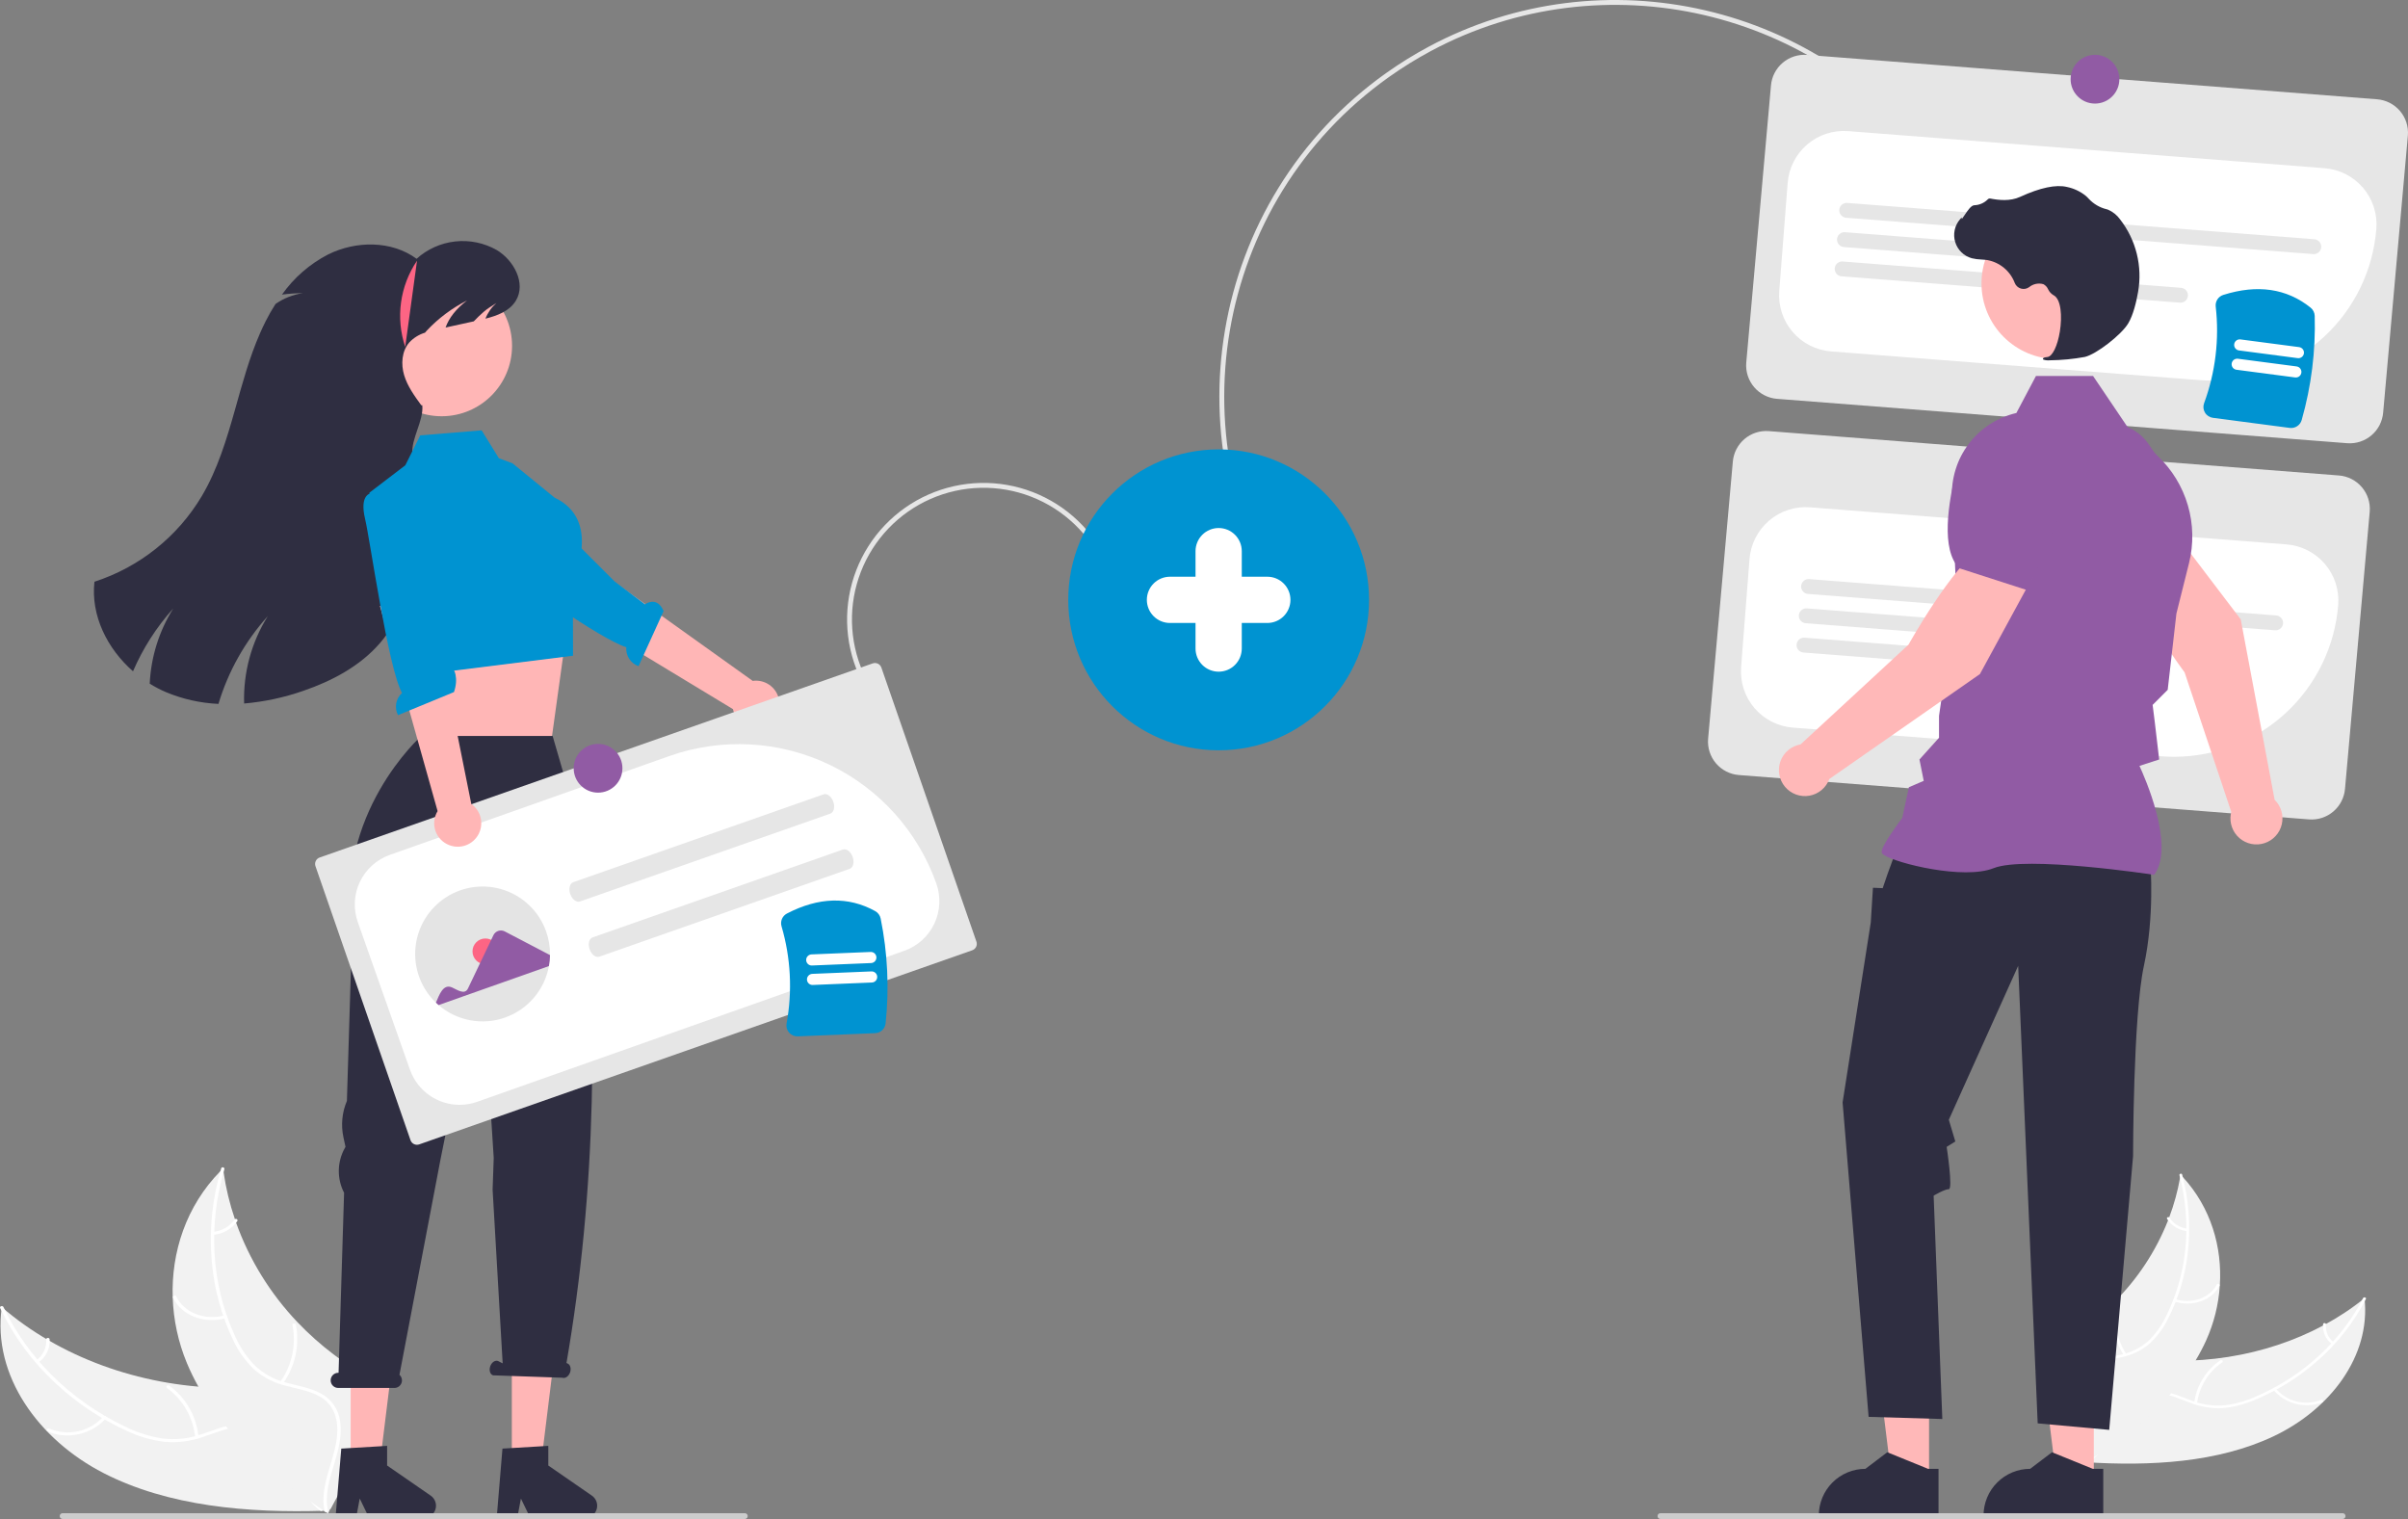 <svg width="604" height="381" viewBox="0 0 604 381" fill="none" xmlns="http://www.w3.org/2000/svg">
<rect x="0" y="0" width="604" height="381" fill="#808080" stroke="none"/>
<g clip-path="url(#clip0_5_28927)">
<path d="M358.4 11.688C401.882 -11.585 457.069 0.616 486.327 41.883L485.332 42.59C456.434 1.832 401.922 -10.215 358.975 12.766C355.327 14.719 351.805 16.9 348.43 19.296C304.266 50.63 293.82 112.065 325.144 156.244L324.148 156.951C292.435 112.223 303.01 50.023 347.723 18.299C351.14 15.874 354.706 13.666 358.4 11.688Z" fill="#E6E6E6"/>
<path d="M588.749 111.167L445.733 100.038C443.513 99.862 441.453 98.813 440.005 97.121C438.557 95.428 437.84 93.23 438.01 91.008L444.21 21.498C444.385 19.278 445.434 17.217 447.126 15.769C448.818 14.32 451.015 13.602 453.236 13.773L596.252 24.903C598.472 25.078 600.531 26.127 601.979 27.82C603.427 29.512 604.145 31.71 603.974 33.932L597.774 103.442C597.599 105.663 596.55 107.723 594.858 109.172C593.166 110.62 590.969 111.338 588.749 111.167Z" fill="#E6E6E6"/>
<path d="M554.966 95.464C553.881 95.464 552.791 95.422 551.698 95.337L459.272 88.144C457.424 88 455.622 87.494 453.97 86.653C452.317 85.813 450.847 84.655 449.642 83.246C448.437 81.838 447.521 80.205 446.946 78.442C446.372 76.679 446.15 74.82 446.294 72.971L448.402 45.87C448.696 42.138 450.458 38.675 453.302 36.241C456.145 33.807 459.838 32.601 463.569 32.887L583.087 42.188C586.818 42.483 590.28 44.246 592.713 47.09C595.146 49.935 596.351 53.628 596.066 57.361C595.259 67.718 590.582 77.391 582.965 84.453C575.348 91.514 565.351 95.446 554.966 95.464Z" fill="white"/>
<path d="M580.228 63.733L463.064 54.615C462.82 54.596 462.582 54.529 462.363 54.418C462.145 54.307 461.951 54.154 461.792 53.968C461.633 53.782 461.512 53.566 461.436 53.334C461.36 53.101 461.331 52.855 461.35 52.611C461.369 52.367 461.435 52.129 461.546 51.91C461.657 51.692 461.81 51.498 461.996 51.339C462.182 51.179 462.398 51.058 462.631 50.982C462.863 50.907 463.109 50.877 463.353 50.896L580.517 60.014C580.761 60.033 580.999 60.1 581.217 60.211C581.435 60.322 581.63 60.475 581.789 60.661C581.948 60.847 582.069 61.063 582.145 61.296C582.221 61.529 582.25 61.774 582.231 62.018C582.212 62.263 582.145 62.501 582.034 62.719C581.923 62.937 581.77 63.132 581.584 63.291C581.398 63.45 581.183 63.571 580.95 63.647C580.717 63.723 580.472 63.752 580.228 63.733Z" fill="#E6E6E6"/>
<path d="M531.578 67.339L462.492 61.962C462 61.924 461.542 61.691 461.221 61.315C460.9 60.939 460.741 60.451 460.779 59.958C460.818 59.465 461.05 59.008 461.426 58.686C461.801 58.365 462.289 58.205 462.782 58.243L531.867 63.62C532.112 63.639 532.35 63.706 532.568 63.816C532.786 63.928 532.981 64.08 533.14 64.266C533.299 64.453 533.421 64.668 533.496 64.901C533.572 65.134 533.602 65.38 533.583 65.624C533.564 65.868 533.497 66.107 533.386 66.325C533.275 66.543 533.122 66.738 532.936 66.897C532.749 67.056 532.534 67.177 532.301 67.253C532.068 67.329 531.822 67.358 531.578 67.339Z" fill="#E6E6E6"/>
<path d="M546.797 75.915L461.921 69.31C461.677 69.291 461.439 69.224 461.22 69.113C461.002 69.002 460.808 68.849 460.648 68.663C460.489 68.477 460.368 68.261 460.292 68.028C460.216 67.795 460.187 67.55 460.206 67.305C460.225 67.061 460.292 66.823 460.403 66.605C460.514 66.386 460.667 66.192 460.853 66.033C461.039 65.873 461.255 65.752 461.488 65.677C461.72 65.601 461.966 65.572 462.21 65.591L547.086 72.196C547.579 72.235 548.036 72.468 548.357 72.843C548.679 73.219 548.837 73.707 548.799 74.2C548.761 74.693 548.528 75.151 548.153 75.472C547.777 75.794 547.29 75.953 546.797 75.915Z" fill="#E6E6E6"/>
<path d="M579.179 205.526L436.163 194.397C433.943 194.221 431.883 193.172 430.435 191.479C428.987 189.787 428.27 187.589 428.44 185.368L434.64 115.857C434.815 113.637 435.864 111.576 437.556 110.128C439.248 108.679 441.445 107.962 443.666 108.132L586.681 119.262C588.902 119.437 590.961 120.486 592.409 122.179C593.857 123.871 594.575 126.069 594.404 128.291L588.204 197.801C588.029 200.022 586.98 202.082 585.288 203.531C583.596 204.979 581.399 205.697 579.179 205.526Z" fill="#E6E6E6"/>
<path d="M545.36 189.822C544.289 189.822 543.212 189.78 542.128 189.696L449.702 182.503C447.854 182.359 446.052 181.853 444.4 181.012C442.747 180.172 441.277 179.014 440.072 177.606C438.866 176.197 437.951 174.564 437.376 172.801C436.802 171.038 436.58 169.179 436.724 167.33L438.831 140.229C438.975 138.38 439.482 136.578 440.322 134.925C441.162 133.272 442.319 131.801 443.728 130.595C445.136 129.39 446.768 128.473 448.531 127.899C450.293 127.324 452.151 127.102 454 127.246L573.517 136.547C575.365 136.691 577.167 137.198 578.819 138.038C580.472 138.878 581.942 140.036 583.148 141.445C584.353 142.854 585.269 144.487 585.843 146.25C586.417 148.013 586.639 149.872 586.495 151.72C585.677 162.079 580.991 171.75 573.368 178.81C565.746 185.87 555.747 189.801 545.36 189.822Z" fill="white"/>
<path d="M570.658 158.092L453.494 148.974C453.25 148.955 453.012 148.888 452.793 148.777C452.575 148.666 452.381 148.513 452.222 148.327C452.063 148.141 451.942 147.925 451.866 147.693C451.79 147.46 451.761 147.214 451.78 146.97C451.799 146.726 451.865 146.488 451.976 146.269C452.087 146.051 452.24 145.857 452.426 145.698C452.612 145.538 452.828 145.417 453.061 145.341C453.293 145.266 453.539 145.236 453.783 145.255L570.947 154.373C571.191 154.392 571.429 154.459 571.647 154.57C571.865 154.681 572.06 154.834 572.219 155.02C572.378 155.206 572.499 155.422 572.575 155.655C572.651 155.888 572.68 156.133 572.661 156.377C572.642 156.621 572.575 156.86 572.464 157.078C572.353 157.296 572.2 157.491 572.014 157.65C571.828 157.809 571.613 157.93 571.38 158.006C571.147 158.082 570.902 158.111 570.658 158.092Z" fill="#E6E6E6"/>
<path d="M522.008 161.698L452.922 156.321C452.678 156.303 452.44 156.236 452.222 156.125C452.003 156.014 451.809 155.861 451.65 155.675C451.49 155.489 451.369 155.273 451.293 155.04C451.217 154.807 451.188 154.562 451.207 154.317C451.226 154.073 451.293 153.835 451.404 153.616C451.515 153.398 451.668 153.204 451.854 153.044C452.04 152.885 452.256 152.764 452.489 152.688C452.722 152.613 452.967 152.583 453.212 152.603L522.297 157.979C522.79 158.018 523.247 158.25 523.569 158.626C523.89 159.002 524.049 159.49 524.01 159.983C523.972 160.476 523.74 160.934 523.364 161.255C522.989 161.577 522.501 161.736 522.008 161.698Z" fill="#E6E6E6"/>
<path d="M537.227 170.274L452.351 163.669C451.858 163.63 451.4 163.398 451.079 163.022C450.757 162.646 450.598 162.158 450.637 161.665C450.675 161.171 450.908 160.714 451.283 160.392C451.659 160.071 452.147 159.911 452.64 159.95L537.516 166.555C538.009 166.593 538.466 166.826 538.788 167.202C539.109 167.578 539.269 168.066 539.23 168.559C539.192 169.052 538.959 169.51 538.583 169.832C538.208 170.153 537.72 170.312 537.227 170.274Z" fill="#E6E6E6"/>
<path d="M215.388 169.209C213.572 165.094 212.585 160.661 212.482 156.164C212.379 151.667 213.163 147.193 214.788 142.999C216.414 138.805 218.849 134.972 221.955 131.72C225.061 128.467 228.777 125.858 232.891 124.042C237.005 122.226 241.437 121.239 245.932 121.136C250.428 121.033 254.899 121.817 259.092 123.443C263.285 125.069 267.116 127.505 270.368 130.612C273.619 133.719 276.227 137.436 278.043 141.552L276.925 142.045C275.175 138.077 272.66 134.492 269.524 131.495C266.389 128.499 262.694 126.15 258.651 124.582C254.608 123.014 250.295 122.258 245.96 122.357C241.625 122.456 237.352 123.409 233.385 125.16C229.417 126.911 225.834 129.427 222.838 132.564C219.843 135.7 217.495 139.396 215.927 143.441C214.36 147.485 213.604 151.799 213.703 156.136C213.802 160.473 214.754 164.747 216.505 168.716L215.388 169.209Z" fill="#E6E6E6"/>
<path d="M570.321 360.237C584.302 353.609 594.716 340.275 593.091 325.621C580.548 335.782 563.471 341.455 545.842 341.319C538.976 341.267 531.286 340.568 526.296 344.422C523.192 346.82 521.791 350.628 521.614 354.423C521.437 358.219 522.357 362.06 523.272 365.851L522.993 366.749C539.409 367.795 556.339 366.864 570.321 360.237Z" fill="#F2F2F2"/>
<path d="M592.747 325.585C587.339 336.14 577.964 344.937 566.313 350.086C563.76 351.278 561.042 352.077 558.251 352.456C555.408 352.753 552.535 352.378 549.864 351.359C547.332 350.45 544.836 349.267 542.15 348.907C540.835 348.723 539.497 348.807 538.215 349.152C536.933 349.498 535.734 350.099 534.69 350.919C532.209 352.849 530.728 355.52 529.387 358.185C527.898 361.144 526.406 364.243 523.489 366.259C523.136 366.503 523.628 367.012 523.981 366.768C529.055 363.259 529.787 356.915 533.818 352.666C534.767 351.593 535.945 350.749 537.266 350.197C538.587 349.645 540.015 349.399 541.445 349.477C544.185 349.679 546.76 350.898 549.317 351.838C551.917 352.865 554.706 353.322 557.498 353.18C560.312 352.932 563.068 352.231 565.658 351.104C571.292 348.759 576.507 345.513 581.099 341.494C586.173 337.104 590.361 331.785 593.439 325.823C593.626 325.458 592.932 325.223 592.747 325.585Z" fill="white"/>
<path d="M570.216 348.599C571.688 350.336 573.664 351.571 575.87 352.132C578.076 352.693 580.402 352.552 582.525 351.729C582.932 351.557 582.599 350.961 582.192 351.132C580.217 351.902 578.051 352.033 575.998 351.507C573.945 350.981 572.109 349.825 570.747 348.201C570.461 347.853 569.932 348.253 570.216 348.599Z" fill="white"/>
<path d="M551.094 351.967C551.365 349.905 552.069 347.924 553.16 346.154C554.251 344.384 555.705 342.866 557.425 341.698C557.777 341.453 557.285 340.945 556.934 341.19C555.146 342.408 553.637 343.992 552.506 345.836C551.375 347.68 550.647 349.743 550.371 351.889C550.321 352.298 551.044 352.373 551.094 351.967Z" fill="white"/>
<path d="M585.343 336.656C584.671 336.139 584.141 335.459 583.806 334.68C583.47 333.901 583.338 333.049 583.424 332.205C583.48 331.798 582.756 331.722 582.701 332.127C582.61 333.06 582.757 334 583.126 334.861C583.495 335.722 584.075 336.476 584.812 337.054C584.878 337.12 584.965 337.161 585.058 337.171C585.151 337.181 585.244 337.159 585.323 337.109C585.357 337.083 585.385 337.049 585.405 337.011C585.425 336.973 585.437 336.93 585.439 336.887C585.44 336.844 585.433 336.801 585.416 336.761C585.4 336.721 585.375 336.685 585.343 336.656Z" fill="white"/>
<path d="M546.963 294.639C546.92 294.892 546.876 295.145 546.828 295.4C546.23 298.794 545.316 302.125 544.098 305.348C544.008 305.599 543.913 305.852 543.815 306.099C540.735 313.904 536.052 320.976 530.068 326.857C527.63 329.259 525.001 331.459 522.206 333.435C518.31 336.193 513.813 338.887 511.348 342.603C511.086 342.986 510.852 343.387 510.647 343.803L521.755 366.285C521.808 366.327 521.856 366.371 521.909 366.413L522.308 367.326C522.462 367.232 522.62 367.132 522.774 367.039C522.864 366.985 522.952 366.927 523.041 366.873C523.101 366.835 523.16 366.798 523.216 366.767C523.235 366.755 523.255 366.742 523.269 366.732C523.325 366.701 523.373 366.667 523.424 366.638C524.307 366.082 525.186 365.519 526.063 364.949C526.068 364.947 526.068 364.947 526.071 364.94C532.734 360.582 539 355.658 544.149 349.975C544.304 349.804 544.464 349.632 544.614 349.451C546.902 346.897 548.952 344.139 550.737 341.211C551.698 339.619 552.567 337.972 553.339 336.28C555.319 331.907 556.492 327.212 556.802 322.421C557.429 312.825 554.584 302.903 547.509 295.221C547.328 295.025 547.149 294.833 546.963 294.639Z" fill="#F2F2F2"/>
<path d="M546.679 294.792C549.773 306.661 548.707 319.179 543.468 329.83C542.378 332.195 540.877 334.348 539.035 336.188C537.062 337.998 534.636 339.239 532.014 339.781C529.503 340.376 526.833 340.718 524.579 341.861C523.473 342.415 522.514 343.223 521.78 344.219C521.046 345.215 520.557 346.37 520.355 347.591C519.804 350.567 520.503 353.631 521.302 356.615C522.19 359.928 523.169 363.36 522.35 366.644C522.251 367.041 522.963 367.207 523.063 366.81C524.487 361.098 520.742 355.322 520.885 349.543C520.952 346.847 521.934 344.22 524.437 342.725C526.626 341.419 529.378 341.064 531.928 340.482C534.505 339.981 536.919 338.858 538.962 337.209C540.907 335.472 542.504 333.381 543.667 331.047C546.332 325.904 548.046 320.321 548.724 314.567C549.537 307.892 549.074 301.122 547.358 294.62C547.251 294.21 546.572 294.384 546.679 294.792Z" fill="white"/>
<path d="M545.383 326.463C549.953 327.895 554.801 326.182 556.717 322.48C556.905 322.115 556.253 321.788 556.064 322.154C554.269 325.622 549.783 327.178 545.511 325.839C545.062 325.698 544.936 326.323 545.383 326.463Z" fill="white"/>
<path d="M533.346 339.633C532.176 337.867 531.377 335.882 530.997 333.798C530.618 331.714 530.665 329.574 531.138 327.509C531.235 327.111 530.523 326.945 530.425 327.343C529.939 329.494 529.894 331.721 530.294 333.889C530.694 336.057 531.53 338.122 532.752 339.957C532.991 340.331 533.584 340.005 533.346 339.633Z" fill="white"/>
<path d="M548.627 308.175C547.73 308.074 546.866 307.776 546.097 307.302C545.328 306.829 544.673 306.191 544.179 305.436C543.944 305.06 543.352 305.386 543.585 305.759C544.134 306.592 544.859 307.296 545.707 307.82C546.556 308.345 547.508 308.68 548.499 308.8C548.696 308.823 548.879 308.754 548.919 308.571C548.93 308.48 548.906 308.388 548.851 308.315C548.797 308.241 548.717 308.191 548.627 308.175Z" fill="white"/>
<path d="M570.543 200.607L562.046 155.353L545.363 133.388L533.001 141.474C534.747 150.952 547.962 168.646 547.962 168.646L559.674 203.644C559.627 203.826 559.584 204.01 559.553 204.198C559.367 205.306 559.47 206.442 559.851 207.498C560.233 208.554 560.88 209.493 561.731 210.226C562.582 210.958 563.607 211.458 564.707 211.679C565.808 211.899 566.946 211.831 568.013 211.483C569.08 211.134 570.039 210.516 570.797 209.688C571.556 208.861 572.088 207.851 572.342 206.758C572.596 205.664 572.564 204.524 572.249 203.446C571.934 202.369 571.347 201.391 570.543 200.607Z" fill="#FFB8B8"/>
<path d="M533.333 146.255L547.329 134.891L547.356 134.831C549.973 128.897 544.161 118.721 538.824 111.231C537.062 108.762 534.429 107.055 531.457 106.454C528.485 105.853 525.396 106.404 522.814 107.994C520.918 109.18 519.39 110.873 518.405 112.882C517.42 114.891 517.016 117.135 517.239 119.362L518.417 130.698L533.333 146.255Z" fill="#915BA4"/>
<path d="M483.866 371.464L474.553 371.463L470.123 335.53L483.868 335.53L483.866 371.464Z" fill="#FFB8B8"/>
<path d="M486.241 368.422L483.62 368.422L473.386 364.258L467.901 368.421H467.9C464.801 368.421 461.828 369.653 459.636 371.846C457.444 374.038 456.213 377.012 456.213 380.113V380.493L486.241 380.494L486.241 368.422Z" fill="#2F2E41"/>
<path d="M525.188 371.464L515.875 371.463L511.445 335.53L525.19 335.53L525.188 371.464Z" fill="#FFB8B8"/>
<path d="M527.564 368.422L524.942 368.422L514.709 364.258L509.224 368.421H509.223C506.123 368.421 503.15 369.653 500.959 371.846C498.767 374.038 497.535 377.012 497.535 380.113V380.493L527.563 380.494L527.564 368.422Z" fill="#2F2E41"/>
<path d="M539.388 216.687C539.388 216.687 540.476 229.741 537.757 242.25C535.039 254.76 535.039 289.992 535.039 289.992L529.058 358.646L511.115 357.014L506.222 242.25L488.823 280.868L490.454 286.307L488.281 287.666C488.281 287.666 489.91 298.272 488.823 298.272C487.735 298.272 485.017 299.904 485.017 299.904L487.192 355.926L468.705 355.382L462.181 276.516L469.249 231.372L469.793 222.67L472.239 222.771L473.485 219.135L475.774 212.88L539.388 216.687Z" fill="#2F2E41"/>
<path d="M540.328 219.429L540.425 219.293C545.6 212.045 537.817 194.628 536.643 192.103L541.587 190.498L540.474 181.029L539.946 176.808L543.725 173.028L543.736 172.934L545.911 153.897L549.073 141.253C550.265 136.473 550.163 131.462 548.779 126.735C547.395 122.007 544.778 117.733 541.197 114.351L533.888 107.457L525.004 94.309H510.679L505.768 103.59C501.006 104.691 496.781 107.428 493.829 111.325C490.877 115.221 489.385 120.03 489.613 124.914L490.726 149.255L486.368 179.562L486.365 185.047L481.461 190.499L482.532 195.856L478.8 197.456L477.151 205.149C476.469 206.049 471.968 212.054 471.968 213.696C471.968 213.942 472.149 214.18 472.54 214.444C475.608 216.523 492.565 220.759 500.07 217.755C508.064 214.558 539.843 219.354 540.163 219.403L540.328 219.429Z" fill="#915BA4"/>
<path d="M415.756 380.273C415.755 380.465 415.831 380.65 415.966 380.786C416.102 380.922 416.286 380.999 416.478 381H587.607C587.799 381 587.984 380.923 588.12 380.787C588.256 380.651 588.333 380.466 588.333 380.273C588.333 380.08 588.256 379.896 588.12 379.759C587.984 379.623 587.799 379.546 587.607 379.546H416.482C416.29 379.546 416.106 379.622 415.969 379.757C415.833 379.893 415.756 380.077 415.756 380.269V380.273Z" fill="#CCCCCC"/>
<path d="M515.991 90.064C526.469 90.064 534.963 81.567 534.963 71.086C534.963 60.604 526.469 52.108 515.991 52.108C505.514 52.108 497.02 60.604 497.02 71.086C497.02 81.567 505.514 90.064 515.991 90.064Z" fill="#FFB8B8"/>
<path d="M514.174 90.371C517.112 90.341 520.042 90.06 522.933 89.531C525.794 88.872 532.107 83.989 533.828 81.104C535.106 78.96 535.873 75.645 536.292 73.241C536.857 70.06 536.748 66.795 535.972 63.659C535.196 60.522 533.77 57.584 531.787 55.034C531.022 53.966 529.983 53.124 528.78 52.598C528.673 52.559 528.564 52.526 528.453 52.497C526.709 52.086 525.127 51.162 523.911 49.845C523.675 49.578 523.42 49.329 523.148 49.099C521.784 48.006 520.18 47.252 518.469 46.898C515.704 46.234 511.749 47.066 506.714 49.374C504.185 50.534 501.377 50.21 499.213 49.799C499.092 49.779 498.967 49.791 498.852 49.833C498.737 49.876 498.635 49.949 498.556 50.043C497.663 50.927 496.468 51.439 495.213 51.478C494.444 51.531 493.665 52.617 492.725 54.032C492.512 54.353 492.263 54.728 492.083 54.956L492.047 54.527L491.624 55.018C490.96 55.79 490.501 56.717 490.292 57.714C490.082 58.711 490.128 59.744 490.425 60.718C490.722 61.693 491.261 62.576 491.991 63.285C492.721 63.995 493.619 64.509 494.601 64.778C495.38 64.964 496.176 65.07 496.977 65.094C497.462 65.125 497.964 65.157 498.446 65.228C499.995 65.504 501.445 66.177 502.656 67.181C503.868 68.185 504.798 69.486 505.356 70.957C505.488 71.297 505.696 71.602 505.965 71.849C506.233 72.095 506.554 72.277 506.904 72.38C507.254 72.482 507.623 72.503 507.982 72.441C508.341 72.378 508.681 72.234 508.975 72.019C509.465 71.617 510.045 71.339 510.666 71.209C511.286 71.08 511.929 71.102 512.539 71.275C513.07 71.552 513.489 72.003 513.726 72.553C514.013 73.165 514.475 73.677 515.055 74.025C517.03 74.98 517.279 79.43 516.675 83.161C516.092 86.757 514.825 89.381 513.593 89.541C512.645 89.664 512.538 89.734 512.474 89.904L512.416 90.056L512.526 90.194C513.056 90.371 513.618 90.432 514.174 90.371Z" fill="#2F2E41"/>
<path d="M305.675 188.194C326.509 188.194 343.399 171.299 343.399 150.457C343.399 129.616 326.509 112.72 305.675 112.72C284.84 112.72 267.951 129.616 267.951 150.457C267.951 171.299 284.84 188.194 305.675 188.194Z" fill="#0093D1"/>
<path d="M509.804 144.842L497.361 136.881C489.437 142.364 478.728 161.678 478.728 161.678L451.625 186.726C450.496 186.92 449.438 187.408 448.558 188.141C447.677 188.873 447.005 189.826 446.609 190.901C446.213 191.976 446.107 193.137 446.302 194.266C446.497 195.395 446.986 196.453 447.72 197.333C448.454 198.214 449.406 198.885 450.482 199.28C451.557 199.674 452.718 199.779 453.846 199.582C454.975 199.386 456.032 198.895 456.911 198.16C457.79 197.425 458.46 196.471 458.853 195.395L496.625 169.072L509.804 144.842Z" fill="#FFB8B8"/>
<path d="M508.618 148.072L516.906 128.174L513.908 117.178C513.312 115.022 512.124 113.075 510.48 111.558C508.836 110.041 506.8 109.014 504.603 108.594C501.621 108.044 498.542 108.648 495.987 110.283C493.433 111.917 491.595 114.461 490.844 117.4C488.574 126.314 486.831 137.903 491.416 142.489L491.462 142.536L508.618 148.072Z" fill="#915BA4"/>
<path d="M25.983 369.487C9.76 361.157 -2.01 345.06 0.451 327.858C14.847 340.296 34.752 347.618 55.525 348.116C63.616 348.311 72.701 347.775 78.435 352.502C82.003 355.443 83.511 359.981 83.577 364.458C83.644 368.936 82.417 373.427 81.198 377.859L81.492 378.927C62.115 379.545 42.206 377.816 25.983 369.487Z" fill="#F2F2F2"/>
<path d="M0.857 327.828C6.833 340.464 17.549 351.178 31.082 357.679C34.045 359.178 37.218 360.221 40.492 360.772C43.83 361.228 47.228 360.893 50.412 359.793C53.429 358.817 56.414 357.516 59.591 357.192C61.147 357.025 62.72 357.173 64.218 357.628C65.715 358.084 67.105 358.836 68.304 359.841C71.155 362.208 72.799 365.41 74.28 368.599C75.924 372.141 77.566 375.846 80.926 378.331C81.334 378.632 80.735 379.212 80.328 378.912C74.482 374.589 73.857 367.088 69.266 361.932C67.124 359.526 64.102 357.735 60.401 357.89C57.165 358.026 54.086 359.366 51.039 360.377C47.938 361.49 44.635 361.925 41.352 361.653C38.046 361.256 34.826 360.327 31.816 358.903C25.267 355.929 19.245 351.911 13.985 347.004C8.172 341.644 3.436 335.221 0.033 328.083C-0.174 327.646 0.652 327.395 0.857 327.828Z" fill="white"/>
<path d="M26.54 355.781C22.984 359.839 16.725 361.211 11.924 359.008C11.451 358.791 11.864 358.101 12.338 358.318C14.635 359.299 17.182 359.534 19.62 358.991C22.058 358.448 24.265 357.155 25.93 355.292C26.279 354.893 26.888 355.384 26.54 355.781Z" fill="white"/>
<path d="M48.941 360.463C48.699 358.024 47.943 355.664 46.724 353.538C45.505 351.413 43.849 349.57 41.866 348.13C41.46 347.828 42.059 347.247 42.464 347.549C44.524 349.051 46.243 350.973 47.507 353.188C48.77 355.402 49.55 357.86 49.796 360.398C49.84 360.882 48.985 360.944 48.941 360.463Z" fill="white"/>
<path d="M9.166 341.147C9.978 340.563 10.626 339.781 11.051 338.877C11.476 337.972 11.662 336.973 11.593 335.976C11.543 335.493 12.398 335.432 12.448 335.911C12.519 337.013 12.312 338.115 11.845 339.115C11.379 340.116 10.667 340.983 9.777 341.636C9.696 341.71 9.592 341.756 9.483 341.764C9.373 341.772 9.264 341.743 9.173 341.682C9.133 341.649 9.101 341.609 9.079 341.563C9.057 341.517 9.046 341.466 9.045 341.416C9.044 341.365 9.055 341.314 9.076 341.268C9.097 341.221 9.128 341.18 9.166 341.147Z" fill="white"/>
<path d="M55.948 293.083C55.989 293.383 56.031 293.683 56.078 293.985C56.656 298.006 57.609 301.963 58.923 305.806C59.019 306.105 59.122 306.406 59.228 306.701C62.564 316.011 67.818 324.517 74.647 331.668C77.43 334.589 80.445 337.279 83.664 339.711C88.15 343.105 93.347 346.447 96.113 350.916C96.406 351.378 96.667 351.859 96.893 352.357L82.968 378.427C82.904 378.474 82.847 378.524 82.782 378.572L82.278 379.632C82.1 379.516 81.918 379.392 81.74 379.277C81.636 379.21 81.535 379.137 81.431 379.071C81.363 379.024 81.295 378.978 81.23 378.94C81.207 378.924 81.184 378.909 81.168 378.896C81.103 378.858 81.048 378.816 80.99 378.78C79.97 378.092 78.955 377.396 77.944 376.692C77.938 376.689 77.938 376.689 77.934 376.681C70.248 371.298 63.05 365.262 57.197 358.377C57.021 358.169 56.838 357.96 56.669 357.741C54.068 354.647 51.757 351.322 49.763 347.806C48.69 345.894 47.728 343.922 46.882 341.899C44.712 336.674 43.506 331.099 43.32 325.444C42.939 314.116 46.661 302.534 55.282 293.749C55.503 293.524 55.721 293.305 55.948 293.083Z" fill="#F2F2F2"/>
<path d="M56.277 293.274C52.189 307.141 52.977 321.927 58.751 334.67C59.946 337.497 61.634 340.089 63.736 342.326C65.993 344.531 68.805 346.084 71.873 346.821C74.808 347.615 77.941 348.118 80.553 349.549C81.836 350.243 82.936 351.23 83.763 352.431C84.591 353.631 85.123 355.011 85.315 356.457C85.854 359.983 84.915 363.566 83.863 367.051C82.694 370.921 81.412 374.928 82.254 378.827C82.356 379.299 81.511 379.467 81.409 378.996C79.944 372.214 84.571 365.549 84.618 358.737C84.64 355.558 83.582 352.426 80.689 350.572C78.159 348.951 74.93 348.43 71.947 347.649C68.931 346.963 66.129 345.549 63.784 343.531C61.557 341.413 59.754 338.889 58.471 336.096C55.523 329.938 53.714 323.297 53.13 316.494C52.42 308.6 53.219 300.642 55.483 293.047C55.624 292.568 56.417 292.798 56.277 293.274Z" fill="white"/>
<path d="M56.62 330.633C51.184 332.149 45.537 329.949 43.418 325.516C43.209 325.08 43.99 324.719 44.199 325.156C46.184 329.309 51.411 331.31 56.493 329.892C57.028 329.743 57.152 330.484 56.62 330.633Z" fill="white"/>
<path d="M70.309 346.597C71.753 344.56 72.769 342.251 73.294 339.81C73.819 337.369 73.842 334.847 73.363 332.397C73.263 331.924 74.108 331.755 74.208 332.228C74.701 334.779 74.671 337.404 74.119 339.944C73.567 342.483 72.505 344.884 70.997 347C70.701 347.432 70.015 347.026 70.309 346.597Z" fill="white"/>
<path d="M53.482 308.967C54.543 308.881 55.572 308.562 56.495 308.033C57.418 307.504 58.214 306.778 58.825 305.906C59.114 305.472 59.8 305.878 59.512 306.31C58.834 307.27 57.954 308.072 56.935 308.658C55.915 309.245 54.781 309.603 53.609 309.708C53.377 309.728 53.163 309.64 53.123 309.422C53.114 309.315 53.145 309.208 53.212 309.123C53.279 309.039 53.376 308.983 53.482 308.967Z" fill="white"/>
<path d="M105.026 162.424L106.248 173.763L105.529 188.631L138.45 184.718L141.543 162.424L137.602 162.463L105.026 162.424Z" fill="#FFB6B6"/>
<path d="M87.951 368.278H95.148L98.574 340.506H87.951V368.278Z" fill="#FFB6B6"/>
<path d="M85.602 363.346L97.1 362.66V367.588L108.033 375.141C108.573 375.514 108.979 376.05 109.193 376.67C109.407 377.291 109.418 377.964 109.222 378.59C109.027 379.217 108.637 379.765 108.108 380.154C107.579 380.543 106.94 380.753 106.284 380.753H92.594L90.235 375.878L89.313 380.753H84.152L85.602 363.346Z" fill="#2F2E41"/>
<path d="M128.38 368.278H135.578L139.003 340.506H128.38V368.278Z" fill="#FFB6B6"/>
<path d="M126.031 363.346L137.53 362.66V367.588L148.462 375.141C149.002 375.514 149.409 376.05 149.623 376.67C149.837 377.291 149.847 377.964 149.652 378.59C149.456 379.217 149.066 379.765 148.538 380.154C148.009 380.543 147.37 380.753 146.714 380.753H133.024L130.664 375.878L129.743 380.753H124.581L126.031 363.346Z" fill="#2F2E41"/>
<path d="M84.845 344.329H84.923L86.308 299.173C85.412 297.445 84.957 295.522 84.984 293.575C85.011 291.628 85.519 289.718 86.463 288.016L86.661 287.657L86.147 285.274C85.487 282.213 85.79 279.022 87.014 276.14L88.305 234.018C83.692 204.109 105.678 184.603 105.678 184.603H138.614L145.685 208.905C150.359 254.463 149.511 298.858 142.093 341.869L142.296 341.972C143.024 342.223 143.336 343.232 142.993 344.226C142.651 345.219 141.782 345.82 141.054 345.569L123.66 344.964C122.932 344.712 122.62 343.703 122.963 342.71C123.305 341.717 124.174 341.115 124.902 341.367L126.084 341.965L123.562 298.392L123.842 290.433L123.265 281.404L120.599 240.79L110.507 290.733L100.199 344.831C100.483 345.089 100.683 345.427 100.771 345.8C100.86 346.173 100.833 346.565 100.695 346.923C100.556 347.28 100.312 347.588 99.996 347.804C99.679 348.02 99.304 348.136 98.92 348.134H84.845C84.595 348.135 84.347 348.086 84.116 347.991C83.885 347.895 83.675 347.755 83.498 347.578C83.321 347.402 83.18 347.192 83.085 346.961C82.989 346.729 82.94 346.482 82.94 346.232C82.94 345.981 82.989 345.734 83.085 345.503C83.18 345.272 83.321 345.062 83.498 344.885C83.675 344.708 83.885 344.568 84.116 344.473C84.347 344.377 84.595 344.328 84.845 344.329Z" fill="#2F2E41"/>
<path d="M110.774 104.404C120.531 104.404 128.44 96.492 128.44 86.732C128.44 76.972 120.531 69.06 110.774 69.06C101.018 69.06 93.109 76.972 93.109 86.732C93.109 96.492 101.018 104.404 110.774 104.404Z" fill="#FFB6B6"/>
<path d="M33.364 168.376C35.846 162.61 39.256 157.289 43.457 152.625C39.9 158.296 37.867 164.791 37.555 171.479C38.843 172.283 40.19 172.988 41.586 173.588C45.779 175.347 50.25 176.352 54.793 176.556C57.242 168.395 61.468 160.879 67.168 154.548C63.06 161.101 60.994 168.729 61.233 176.46C66.3 176.021 71.293 174.951 76.094 173.273C83.304 170.793 90.302 167.087 95.287 161.324C100.683 155.087 103.343 146.856 104.201 138.65C105.06 130.451 104.253 122.175 103.439 113.969C103.054 110.059 106.31 105.559 105.925 101.648H105.669C103.958 99.302 102.215 96.898 101.375 94.116C100.542 91.34 100.76 88.064 102.676 85.878C103.75 84.736 105.104 83.896 106.605 83.442C106.746 83.263 106.899 83.09 107.06 82.916C109.961 79.833 113.376 77.278 117.153 75.365C114.429 77.423 112.609 79.75 111.763 82.154C114.122 81.634 116.48 81.117 118.838 80.602C119.626 79.766 120.456 78.97 121.325 78.218C122.587 77.121 123.003 77.038 124.509 76.006C123.294 77.076 122.351 78.421 121.76 79.929C124.791 79.166 127.823 78.019 129.399 75.41C132.014 71.095 128.906 65.275 124.567 62.698C121.411 60.914 117.775 60.168 114.172 60.565C110.569 60.962 107.182 62.482 104.49 64.909C98.216 60.287 89.283 60.364 82.304 63.819C77.697 66.203 73.728 69.656 70.731 73.891C72.469 73.667 74.22 73.545 75.973 73.525C73.505 73.886 71.155 74.817 69.109 76.243C68.204 77.649 67.374 79.102 66.623 80.596C66.129 81.577 65.664 82.57 65.226 83.577C62.541 89.692 60.791 96.206 58.978 102.642C56.863 110.142 54.594 117.694 50.634 124.406C44.562 134.612 34.983 142.257 23.687 145.913C22.745 154.394 26.885 162.69 33.364 168.376Z" fill="#2F2E41"/>
<path d="M128.564 116.222L125.136 114.934L120.812 107.941L105.412 109.2L101.668 116.698L92.651 123.587L96.594 144.363L102.721 169.6L143.735 164.472L143.691 145.474C143.691 145.474 151.102 130.464 139.131 124.84L128.564 116.222Z" fill="#0093D1"/>
<path d="M191.782 182.121C190.986 182.44 190.13 182.582 189.273 182.534C188.416 182.487 187.581 182.253 186.824 181.847C186.068 181.442 185.41 180.876 184.896 180.188C184.383 179.501 184.026 178.709 183.851 177.869L138.121 150.189L146.48 140.541L188.802 170.784C190.233 170.584 191.687 170.915 192.889 171.716C194.092 172.517 194.959 173.731 195.326 175.128C195.693 176.526 195.536 178.009 194.882 179.298C194.229 180.587 193.126 181.591 191.782 182.121Z" fill="#FFB6B6"/>
<path d="M122.884 137.063C122.884 137.063 120.698 139.262 126.182 142.879C130.572 145.775 150.153 160.084 157.095 162.347C157.008 163.367 157.262 164.387 157.819 165.246C158.375 166.105 159.201 166.755 160.167 167.092L166.452 153.276C165.092 150.118 162.916 150.849 161.771 151.565L154.18 145.855L135.541 127.236L124.435 135.445L122.884 137.063Z" fill="#0093D1"/>
<path d="M104.602 65.39C102.478 68.524 101.107 72.107 100.593 75.858C100.08 79.609 100.439 83.429 101.642 87.019" fill="#FD6584"/>
<path d="M14.977 380.273C14.977 380.369 14.995 380.463 15.032 380.552C15.068 380.64 15.121 380.72 15.189 380.788C15.257 380.855 15.337 380.909 15.425 380.945C15.513 380.982 15.608 381 15.703 381H186.828C187.02 381 187.205 380.923 187.341 380.787C187.478 380.651 187.554 380.466 187.554 380.273C187.554 380.08 187.478 379.896 187.341 379.759C187.205 379.623 187.02 379.546 186.828 379.546H15.703C15.608 379.546 15.513 379.565 15.425 379.601C15.337 379.638 15.257 379.691 15.189 379.759C15.121 379.826 15.068 379.906 15.032 379.995C14.995 380.083 14.977 380.178 14.977 380.273Z" fill="#CCCCCC"/>
<path d="M80.175 215.085C79.749 215.235 79.4 215.548 79.204 215.956C79.008 216.364 78.982 216.832 79.131 217.259L102.972 285.998C103.122 286.425 103.435 286.774 103.843 286.97C104.25 287.166 104.719 287.192 105.146 287.043L243.87 238.354C244.296 238.204 244.646 237.89 244.841 237.483C245.037 237.075 245.063 236.606 244.914 236.179L221.073 167.44C220.923 167.014 220.609 166.664 220.202 166.468C219.794 166.272 219.326 166.246 218.899 166.396L80.175 215.085Z" fill="#E6E6E6"/>
<path d="M115.288 277.122C112.558 277.121 109.895 276.275 107.666 274.699C105.436 273.123 103.749 270.895 102.836 268.322L89.743 231.265C88.577 227.964 88.769 224.335 90.277 221.177C91.786 218.018 94.487 215.588 97.786 214.422L167.898 189.632C181.023 185.008 195.445 185.781 208.001 191.781C220.556 197.781 230.22 208.518 234.872 221.637C236.038 224.938 235.846 228.566 234.337 231.725C232.829 234.884 230.128 237.313 226.829 238.48L119.672 276.367C118.264 276.866 116.782 277.122 115.288 277.122Z" fill="white"/>
<path d="M208.265 204.075L145.486 226.109C144.601 226.419 143.505 225.59 143.037 224.256C142.569 222.922 142.907 221.589 143.792 221.279L206.571 199.245C207.456 198.934 208.552 199.764 209.02 201.098C209.488 202.431 209.15 203.766 208.265 204.075Z" fill="#E6E6E6"/>
<path d="M213.121 217.92L150.342 239.954C149.457 240.264 148.361 239.435 147.893 238.101C147.425 236.767 147.763 235.434 148.648 235.124L211.427 213.09C212.311 212.779 213.408 213.609 213.876 214.943C214.343 216.276 214.005 217.609 213.121 217.92Z" fill="#E6E6E6"/>
<path d="M136.991 233.641C137.665 235.542 137.993 237.548 137.958 239.564C137.945 240.486 137.854 241.406 137.686 242.313C137.15 245.244 135.851 247.982 133.919 250.249C131.987 252.517 129.491 254.234 126.683 255.227C123.874 256.22 120.854 256.453 117.926 255.904C114.999 255.354 112.269 254.042 110.011 252.098C109.783 251.903 109.561 251.701 109.345 251.494C107.502 249.726 106.082 247.564 105.193 245.17C104.304 242.775 103.969 240.21 104.212 237.667C104.455 235.124 105.271 232.67 106.598 230.487C107.925 228.305 109.729 226.452 111.875 225.066C114.02 223.681 116.451 222.799 118.986 222.488C121.52 222.177 124.092 222.444 126.509 223.269C128.926 224.094 131.124 225.456 132.94 227.252C134.755 229.049 136.14 231.233 136.991 233.641Z" fill="#E4E4E4"/>
<path d="M121.751 241.863C123.536 241.863 124.983 240.415 124.983 238.629C124.983 236.843 123.536 235.395 121.751 235.395C119.965 235.395 118.518 236.843 118.518 238.629C118.518 240.415 119.965 241.863 121.751 241.863Z" fill="#FD6584"/>
<path d="M109.345 251.494C110.175 249.567 111.156 246.627 113.429 247.697C114.551 248.184 116.562 249.663 117.378 247.943L123.77 234.558C123.891 234.309 124.061 234.086 124.269 233.903C124.478 233.72 124.721 233.58 124.984 233.492C125.247 233.405 125.525 233.37 125.802 233.392C126.078 233.413 126.348 233.489 126.594 233.616L137.958 239.564C137.945 240.486 137.854 241.406 137.686 242.313L110.011 252.098L109.345 251.494Z" fill="#915BA4"/>
<path d="M112.644 211.965C111.845 211.654 111.123 211.172 110.53 210.552C109.937 209.931 109.487 209.189 109.212 208.376C108.937 207.563 108.843 206.699 108.938 205.847C109.033 204.994 109.313 204.172 109.76 203.439L95.293 151.966L107.986 150.64L118.215 201.653C119.396 202.484 120.231 203.721 120.561 205.127C120.892 206.534 120.695 208.013 120.009 209.284C119.322 210.555 118.193 211.53 116.836 212.025C115.478 212.519 113.987 212.498 112.644 211.965Z" fill="#FFB6B6"/>
<path d="M93.153 123.711C93.153 123.711 90.054 123.822 91.586 130.212C92.812 135.327 97.314 167.416 100.835 173.814C100.074 174.499 99.564 175.418 99.383 176.425C99.202 177.433 99.361 178.472 99.835 179.379L113.863 173.591C115.028 170.355 114.126 167.418 112.801 167.158L111.162 157.799L108.747 126.405L95.391 123.591L93.153 123.711Z" fill="#0093D1"/>
<path d="M219.519 259.141L200.119 259.945C199.704 259.963 199.291 259.887 198.91 259.723C198.529 259.558 198.191 259.31 197.919 258.995C197.652 258.69 197.457 258.327 197.349 257.935C197.242 257.543 197.224 257.131 197.298 256.732C198.787 248.611 198.353 240.254 196.032 232.331C195.852 231.725 195.889 231.076 196.135 230.494C196.38 229.912 196.82 229.433 197.38 229.139C205.326 225.009 212.772 224.8 219.509 228.516C219.862 228.708 220.169 228.974 220.408 229.297C220.648 229.62 220.814 229.991 220.895 230.385C222.649 239.03 223.069 247.893 222.142 256.666C222.078 257.326 221.777 257.941 221.295 258.396C220.812 258.851 220.181 259.116 219.519 259.141Z" fill="#0093D1"/>
<path d="M218.698 246.439L203.864 247.054C203.681 247.062 203.499 247.033 203.327 246.97C203.155 246.908 202.997 246.811 202.863 246.688C202.728 246.564 202.619 246.414 202.542 246.248C202.465 246.082 202.421 245.903 202.414 245.72C202.406 245.537 202.435 245.354 202.498 245.182C202.561 245.011 202.657 244.853 202.781 244.718C202.905 244.584 203.054 244.475 203.22 244.398C203.386 244.321 203.566 244.278 203.749 244.27L218.583 243.655C218.765 243.648 218.948 243.676 219.12 243.739C219.291 243.802 219.449 243.899 219.583 244.022C219.718 244.146 219.827 244.296 219.904 244.462C219.981 244.628 220.024 244.807 220.032 244.99C220.039 245.173 220.011 245.355 219.948 245.527C219.885 245.699 219.789 245.856 219.665 245.991C219.541 246.126 219.392 246.234 219.226 246.311C219.06 246.388 218.881 246.432 218.698 246.439Z" fill="white"/>
<path d="M218.496 241.558L203.662 242.172C203.293 242.188 202.933 242.056 202.661 241.805C202.389 241.555 202.228 241.207 202.213 240.838C202.198 240.469 202.33 240.109 202.58 239.837C202.83 239.565 203.178 239.404 203.547 239.388L218.381 238.774C218.75 238.759 219.11 238.891 219.381 239.141C219.653 239.391 219.814 239.739 219.83 240.108C219.845 240.477 219.713 240.837 219.463 241.109C219.213 241.381 218.865 241.543 218.496 241.558Z" fill="white"/>
<path d="M574.331 107.329L555.078 104.803C554.667 104.75 554.273 104.604 553.926 104.377C553.579 104.15 553.287 103.847 553.074 103.491C552.863 103.144 552.732 102.753 552.694 102.348C552.655 101.944 552.708 101.535 552.849 101.154C555.704 93.407 556.705 85.1 555.771 76.896C555.698 76.269 555.845 75.635 556.187 75.103C556.528 74.572 557.044 74.175 557.645 73.981C566.18 71.271 573.552 72.338 579.554 77.152C579.869 77.402 580.126 77.717 580.307 78.076C580.488 78.435 580.588 78.829 580.601 79.231C580.852 88.049 579.751 96.853 577.338 105.338C577.162 105.978 576.76 106.532 576.207 106.898C575.654 107.264 574.988 107.417 574.331 107.329Z" fill="#0093D1"/>
<path d="M575.692 94.673L560.972 92.742C560.791 92.718 560.616 92.659 560.457 92.567C560.299 92.476 560.16 92.354 560.049 92.209C559.937 92.064 559.856 91.899 559.808 91.722C559.761 91.545 559.749 91.361 559.772 91.18C559.796 90.998 559.855 90.823 559.947 90.665C560.038 90.506 560.16 90.367 560.305 90.256C560.45 90.144 560.615 90.063 560.792 90.015C560.969 89.968 561.153 89.956 561.334 89.979L576.055 91.911C576.421 91.959 576.753 92.15 576.978 92.443C577.203 92.736 577.302 93.107 577.254 93.473C577.206 93.84 577.015 94.172 576.722 94.397C576.429 94.622 576.059 94.721 575.692 94.673Z" fill="white"/>
<path d="M576.328 89.829L561.607 87.897C561.426 87.874 561.25 87.815 561.092 87.724C560.933 87.632 560.794 87.511 560.682 87.365C560.57 87.22 560.488 87.055 560.441 86.878C560.393 86.701 560.381 86.516 560.405 86.335C560.429 86.153 560.488 85.978 560.58 85.819C560.671 85.661 560.793 85.522 560.938 85.41C561.084 85.299 561.25 85.217 561.427 85.17C561.603 85.123 561.788 85.111 561.969 85.135L576.69 87.066C576.871 87.09 577.047 87.149 577.205 87.24C577.364 87.331 577.503 87.453 577.615 87.598C577.727 87.743 577.809 87.909 577.856 88.086C577.904 88.263 577.916 88.448 577.892 88.629C577.868 88.811 577.809 88.986 577.718 89.144C577.626 89.303 577.504 89.442 577.359 89.554C577.213 89.665 577.048 89.747 576.871 89.794C576.694 89.841 576.509 89.853 576.328 89.829Z" fill="white"/>
<path d="M317.885 144.655H311.475V138.243C311.475 136.704 310.864 135.228 309.776 134.14C308.688 133.052 307.213 132.441 305.675 132.441C304.137 132.441 302.661 133.052 301.574 134.14C300.486 135.228 299.875 136.704 299.875 138.243V144.655H293.464C291.926 144.655 290.451 145.267 289.363 146.355C288.275 147.443 287.664 148.919 287.664 150.457C287.664 151.996 288.275 153.472 289.363 154.56C290.451 155.648 291.926 156.259 293.464 156.259H299.875V162.672C299.875 164.211 300.486 165.687 301.574 166.775C302.661 167.863 304.137 168.474 305.675 168.474C307.213 168.474 308.688 167.863 309.776 166.775C310.864 165.687 311.475 164.211 311.475 162.672V156.259H317.885C319.424 156.259 320.899 155.648 321.986 154.56C323.074 153.472 323.685 151.996 323.685 150.457C323.685 148.919 323.074 147.443 321.986 146.355C320.899 145.267 319.424 144.655 317.885 144.655Z" fill="white"/>
<path d="M525.485 25.978C528.861 25.978 531.598 23.24 531.598 19.863C531.598 16.486 528.861 13.749 525.485 13.749C522.11 13.749 519.373 16.486 519.373 19.863C519.373 23.24 522.11 25.978 525.485 25.978Z" fill="#915BA4"/>
<path d="M150.012 198.816C153.388 198.816 156.124 196.079 156.124 192.702C156.124 189.325 153.388 186.588 150.012 186.588C146.636 186.588 143.9 189.325 143.9 192.702C143.9 196.079 146.636 198.816 150.012 198.816Z" fill="#915BA4"/>
</g>
<defs>
<clipPath id="clip0_5_28927">
<rect width="604" height="381" fill="white"/>
</clipPath>
</defs>
</svg>

